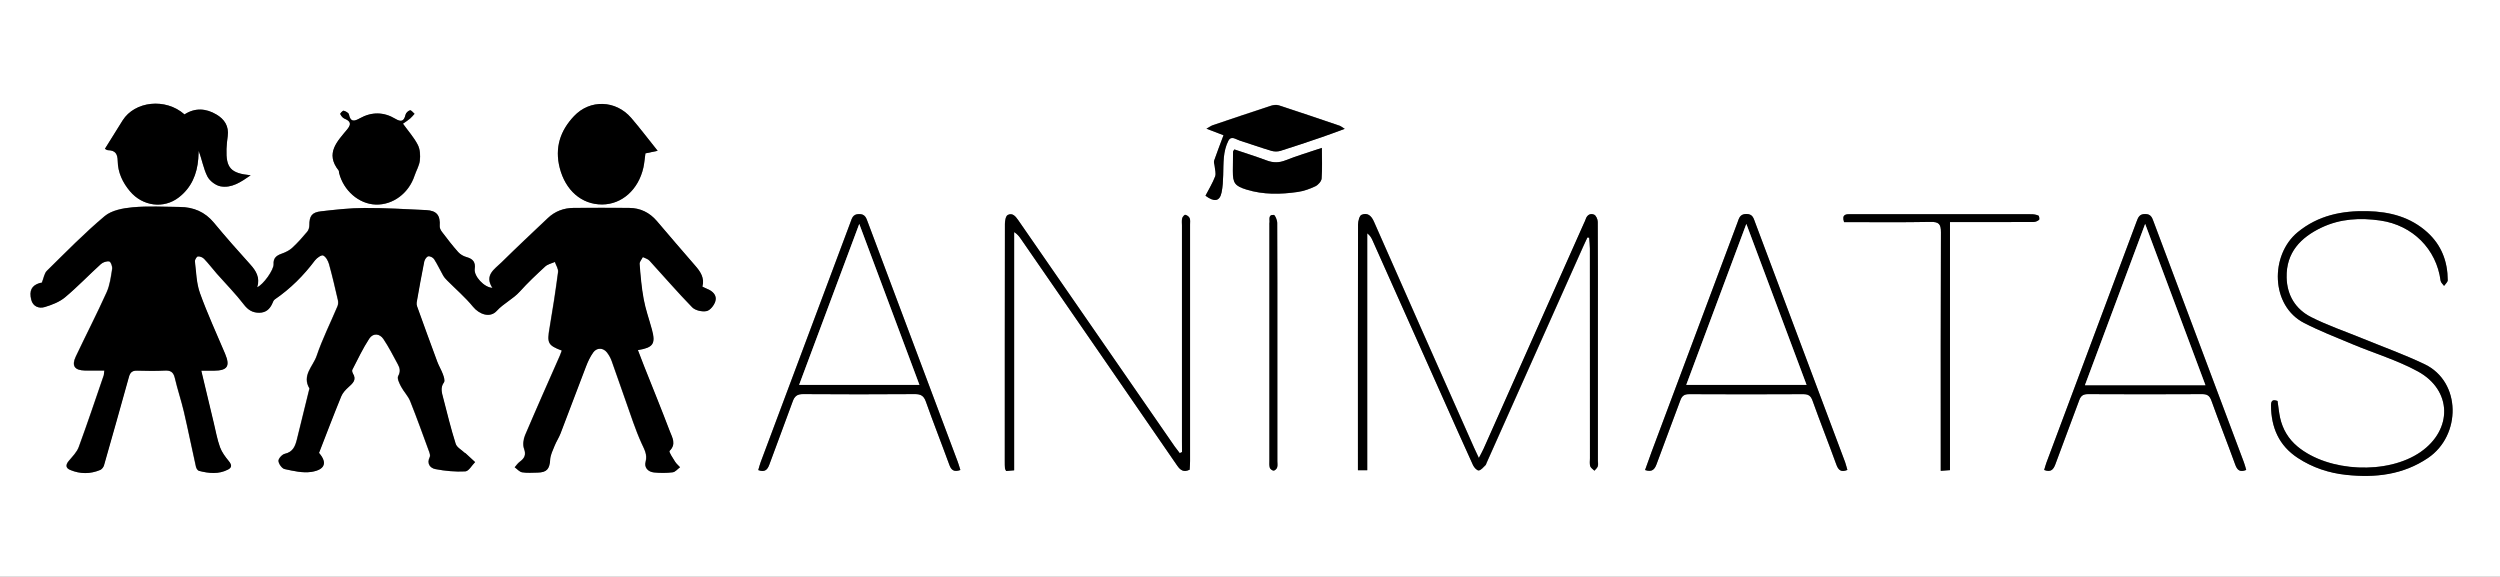 <?xml version="1.0" encoding="utf-8"?>
<!-- Generator: Adobe Illustrator 25.2.2, SVG Export Plug-In . SVG Version: 6.00 Build 0)  -->
<svg version="1.1" id="Layer_1" xmlns="http://www.w3.org/2000/svg" xmlns:xlink="http://www.w3.org/1999/xlink" x="0px" y="0px"
	 viewBox="0 0 368.4 84.96" style="enable-background:new 0 0 368.4 84.96;" xml:space="preserve">
<rect x="0" y="0" width="368.4" height="84.96" fill="#808080" stroke="none"/>
<style type="text/css">
	.st0{fill:#FFFFFF;}
</style>
<g>
	<g>
		<path class="st0" d="M0,84.96C0,56.67,0,28.34,0,0c122.79,0,245.58,0,368.4,0c0,28.3,0,56.61,0,84.96
			C245.62,84.96,122.81,84.96,0,84.96z M15.38,54.6c-0.06,0.38-0.06,0.53-0.11,0.68c-1.22,3.54-2.4,7.08-3.69,10.59
			c-0.28,0.76-0.94,1.41-1.48,2.06c-0.48,0.58-0.45,1.04,0.23,1.32c1.45,0.6,2.94,0.6,4.4,0c0.24-0.1,0.49-0.41,0.56-0.67
			c1.25-4.36,2.48-8.72,3.69-13.09c0.18-0.64,0.52-0.9,1.2-0.88c1.36,0.04,2.72,0.06,4.08-0.01c0.87-0.04,1.28,0.25,1.48,1.11
			c0.38,1.66,0.94,3.28,1.33,4.95c0.63,2.7,1.18,5.42,1.78,8.12c0.05,0.23,0.25,0.55,0.44,0.6c1.44,0.37,2.9,0.54,4.28-0.19
			c0.62-0.32,0.54-0.73,0.11-1.25c-0.51-0.62-1.02-1.3-1.29-2.04c-0.41-1.16-0.63-2.38-0.92-3.58c-0.6-2.5-1.2-5.01-1.84-7.7
			c0.73,0,1.28,0,1.83,0c2.03-0.01,2.46-0.65,1.68-2.49c-1.25-2.98-2.62-5.91-3.71-8.95c-0.52-1.45-0.55-3.09-0.74-4.66
			c-0.03-0.24,0.26-0.72,0.44-0.74c0.29-0.04,0.71,0.13,0.92,0.36c0.66,0.69,1.24,1.46,1.87,2.18c1.33,1.51,2.76,2.94,3.98,4.54
			c0.63,0.83,1.3,1.23,2.29,1.22c0.96-0.01,1.54-0.53,1.91-1.37c0.09-0.21,0.19-0.47,0.36-0.59c2.31-1.58,4.24-3.52,5.92-5.75
			c0.28-0.37,0.97-0.84,1.21-0.73c0.41,0.19,0.73,0.79,0.87,1.27c0.49,1.76,0.9,3.54,1.31,5.32c0.06,0.28,0.05,0.63-0.06,0.89
			c-1.03,2.45-2.23,4.83-3.08,7.34c-0.52,1.52-2.2,2.87-1.06,4.77c0.03,0.05-0.03,0.15-0.05,0.23c-0.6,2.43-1.19,4.86-1.79,7.28
			c-0.24,0.99-0.57,1.86-1.78,2.13c-0.39,0.09-0.96,0.71-0.94,1.05c0.03,0.44,0.52,1.12,0.91,1.2c1.3,0.28,2.69,0.61,3.97,0.41
			c2.01-0.32,2.31-1.39,1.09-2.79c1.09-2.8,2.15-5.59,3.28-8.35c0.21-0.51,0.64-0.96,1.06-1.34c0.62-0.57,1.24-1.06,0.66-2.01
			c-0.09-0.15-0.16-0.42-0.09-0.56c0.8-1.54,1.54-3.13,2.49-4.58c0.56-0.85,1.52-0.79,2.1,0.06c0.79,1.17,1.43,2.45,2.11,3.7
			c0.31,0.56,0.44,1.08,0.06,1.76c-0.19,0.34,0.18,1.07,0.43,1.55c0.39,0.74,1.03,1.37,1.34,2.14c1,2.5,1.91,5.05,2.84,7.58
			c0.07,0.2,0.13,0.49,0.04,0.67c-0.48,0.96,0.07,1.62,0.82,1.76c1.45,0.28,2.96,0.42,4.42,0.34c0.5-0.03,0.96-0.89,1.44-1.37
			c-0.47-0.44-0.95-0.88-1.42-1.31c-0.03-0.03-0.08-0.02-0.11-0.05c-0.46-0.44-1.17-0.8-1.33-1.33c-0.71-2.24-1.26-4.52-1.85-6.79
			c-0.19-0.75-0.44-1.49,0.12-2.27c0.18-0.24-0.02-0.83-0.16-1.21c-0.23-0.62-0.59-1.2-0.82-1.82c-1.01-2.72-1.99-5.44-2.98-8.17
			c-0.06-0.18-0.09-0.39-0.06-0.58c0.36-2,0.71-4,1.11-5.99c0.06-0.31,0.33-0.73,0.58-0.8c0.25-0.07,0.72,0.17,0.88,0.41
			c0.5,0.78,0.89,1.63,1.35,2.44c0.15,0.26,0.36,0.5,0.58,0.71c1.27,1.28,2.67,2.47,3.8,3.86c0.93,1.14,2.51,1.71,3.49,0.63
			c1.02-1.12,2.4-1.75,3.41-2.86c1.18-1.3,2.46-2.51,3.75-3.7c0.37-0.34,0.94-0.45,1.42-0.66c0.17,0.5,0.53,1.02,0.47,1.49
			c-0.36,2.75-0.78,5.49-1.25,8.22c-0.39,2.24-0.25,2.56,1.8,3.35c-0.1,0.25-0.18,0.51-0.29,0.76c-1.71,3.9-3.45,7.79-5.12,11.71
			c-0.25,0.6-0.36,1.43-0.15,2c0.34,0.93,0.04,1.42-0.64,1.92c-0.29,0.21-0.5,0.53-0.74,0.81c0.37,0.26,0.71,0.67,1.1,0.74
			c0.74,0.12,1.51,0.05,2.27,0.04c1.36-0.02,1.77-0.54,1.85-1.9c0.04-0.69,0.38-1.38,0.65-2.04c0.25-0.63,0.64-1.2,0.88-1.83
			c1.26-3.27,2.47-6.56,3.74-9.83c0.28-0.74,0.62-1.48,1.08-2.11c0.53-0.74,1.47-0.7,2.03,0.01c0.29,0.37,0.53,0.81,0.69,1.25
			c0.7,1.95,1.36,3.91,2.06,5.86c0.75,2.1,1.42,4.23,2.34,6.26c0.42,0.92,0.9,1.65,0.6,2.75c-0.22,0.84,0.36,1.48,1.23,1.56
			c0.91,0.09,1.85,0.1,2.75-0.02c0.39-0.05,0.73-0.49,1.09-0.75c-0.25-0.27-0.55-0.5-0.73-0.81c-0.33-0.53-0.95-1.47-0.82-1.59
			c1.03-1,0.39-1.97,0.05-2.88c-1.23-3.24-2.54-6.45-3.82-9.67c-0.3-0.76-0.59-1.52-0.89-2.31c2.26-0.37,2.63-0.94,2.07-3.01
			c-0.4-1.5-0.93-2.97-1.22-4.5c-0.32-1.71-0.46-3.46-0.6-5.19c-0.03-0.32,0.31-0.67,0.48-1.01c0.33,0.17,0.74,0.27,0.98,0.53
			c2.1,2.29,4.13,4.66,6.3,6.88c0.45,0.46,1.47,0.69,2.12,0.55c0.53-0.11,1.13-0.88,1.29-1.47c0.24-0.87-0.39-1.48-1.22-1.8
			c-0.21-0.08-0.41-0.19-0.7-0.33c0.34-1.3-0.29-2.22-1.09-3.13c-1.9-2.16-3.76-4.35-5.62-6.54c-1.08-1.26-2.44-1.92-4.09-1.93
			c-2.72-0.02-5.44-0.02-8.16,0c-1.45,0.01-2.75,0.5-3.81,1.5c-2.29,2.17-4.59,4.33-6.84,6.54c-1.02,1-2.54,1.88-1.33,3.74
			c-1.24-0.06-2.76-1.75-2.61-2.8c0.14-0.99-0.26-1.47-1.19-1.73c-0.46-0.13-0.94-0.4-1.25-0.75c-0.85-0.95-1.62-1.97-2.4-2.99
			c-0.17-0.23-0.34-0.56-0.32-0.83c0.11-1.57-0.42-2.28-2-2.36c-3.02-0.15-6.05-0.32-9.07-0.31c-2.14,0.01-4.28,0.25-6.4,0.49
			c-1.37,0.16-1.73,0.71-1.73,2.07c0,0.31-0.11,0.7-0.31,0.93c-0.69,0.82-1.41,1.64-2.2,2.37c-0.44,0.4-1.02,0.68-1.58,0.88
			c-0.77,0.27-1.23,0.65-1.18,1.54c0.05,0.82-1.51,3.03-2.42,3.4c0.44-1.4-0.15-2.4-1.03-3.37c-1.82-2.01-3.62-4.05-5.35-6.14
			c-1.33-1.6-3.01-2.31-5.03-2.32c-2.32-0.02-4.65-0.16-6.95,0.05c-1.42,0.13-3.09,0.44-4.11,1.3c-2.99,2.51-5.73,5.32-8.52,8.06
			c-0.38,0.37-0.46,1.05-0.74,1.75c0.04-0.01-0.16,0-0.35,0.06c-1.14,0.36-1.55,1.11-1.21,2.46c0.25,0.99,1.14,1.32,1.97,1.07
			c1.06-0.32,2.18-0.75,3.02-1.45c1.84-1.53,3.49-3.28,5.27-4.89c0.3-0.27,0.87-0.47,1.24-0.38c0.22,0.05,0.47,0.74,0.42,1.1
			c-0.19,1.16-0.34,2.38-0.81,3.44c-1.44,3.19-3.05,6.31-4.55,9.48c-0.64,1.35-0.18,2.02,1.33,2.05
			C13.41,54.62,14.33,54.6,15.38,54.6z M233.92,34.99c0.09,0.01,0.19,0.03,0.28,0.04c0.04,0.53,0.1,1.06,0.1,1.59
			c0.01,10.3,0,20.59,0.01,30.89c0,0.4-0.07,0.82,0.04,1.19c0.08,0.26,0.4,0.45,0.62,0.67c0.17-0.21,0.41-0.4,0.49-0.64
			c0.09-0.25,0.02-0.55,0.02-0.83c0-6.58,0-13.17,0-19.75c0-5.15,0.01-10.3-0.02-15.44c0-0.37-0.25-0.95-0.54-1.07
			c-0.58-0.25-1.06,0.08-1.26,0.73c-0.06,0.19-0.16,0.37-0.24,0.55c-4.92,11.07-9.85,22.13-14.77,33.19
			c-0.18,0.41-0.41,0.8-0.71,1.39c-0.31-0.66-0.52-1.08-0.71-1.52c-4.93-11.11-9.87-22.21-14.76-33.33
			c-0.4-0.91-0.98-1.33-1.81-0.99c-0.32,0.13-0.52,0.94-0.52,1.44c-0.03,11.61-0.02,23.23-0.02,34.84c0,0.43,0,0.86,0,1.36
			c0.48,0,0.84,0,1.37,0c0-11.7,0-23.3,0-34.91c0.41,0.3,0.6,0.64,0.76,0.99c3.45,7.71,6.89,15.43,10.33,23.14
			c1.49,3.35,2.98,6.7,4.5,10.03c0.15,0.34,0.59,0.81,0.84,0.78c0.36-0.04,0.68-0.49,1-0.78c0.08-0.07,0.1-0.22,0.15-0.32
			c4.74-10.62,9.48-21.25,14.23-31.87C233.49,35.9,233.71,35.45,233.92,34.99z M15.46,21.93c0.15,0.07,0.29,0.2,0.43,0.2
			c1.06,0.03,1.43,0.48,1.45,1.61c0.03,1.66,0.72,3.16,1.81,4.45c1.87,2.21,4.97,2.62,7.19,0.9c1.85-1.43,2.69-3.41,2.87-5.7
			c0.03-0.38,0.04-0.77,0.06-1.15c0.5,1.28,0.7,2.61,1.28,3.75c0.34,0.67,1.22,1.34,1.95,1.47c1.63,0.29,2.97-0.62,4.43-1.63
			c-2.95-0.28-3.65-1.09-3.56-3.88c0.02-0.64,0.09-1.27,0.18-1.9c0.19-1.46-0.48-2.48-1.67-3.18c-1.56-0.92-3.16-1.01-4.7-0.01
			c-2.8-2.48-7.34-1.94-9.12,0.89C17.22,19.12,16.36,20.48,15.46,21.93z M174.18,66.62c-0.12,0.05-0.23,0.1-0.35,0.14
			c-0.25-0.33-0.51-0.65-0.75-0.99c-7.7-11.12-15.39-22.24-23.07-33.37c-0.4-0.58-0.86-1.09-1.53-0.73
			c-0.29,0.16-0.41,0.86-0.41,1.31c-0.02,11.69-0.02,23.38-0.02,35.07c0,0.32,0,0.64,0.03,0.96c0.01,0.11,0.09,0.21,0.17,0.38
			c0.33-0.03,0.67-0.05,1.18-0.1c0-11.75,0-23.43,0-35.11c0.5,0.31,0.76,0.66,1,1.02c7.68,11.13,15.37,22.26,23.03,33.4
			c0.48,0.69,0.95,1.01,1.83,0.6c0.02-0.42,0.06-0.85,0.06-1.29c0-11.61,0-23.22,0-34.83c0-0.32,0.06-0.67-0.06-0.95
			c-0.1-0.22-0.4-0.44-0.64-0.49c-0.12-0.02-0.41,0.31-0.46,0.52c-0.08,0.34-0.03,0.71-0.03,1.07c0,10.61,0,21.23,0,31.84
			C174.18,65.6,174.18,66.11,174.18,66.62z M96.91,22.22c-1.32-1.65-2.56-3.29-3.9-4.85c-2.27-2.63-6.06-2.76-8.42-0.26
			c-2.02,2.14-2.87,4.65-2.11,7.63c0.85,3.3,3.21,5.4,6.25,5.39c2.91-0.01,5.35-2.18,6.08-5.44c0.15-0.69,0.2-1.4,0.3-2.09
			C95.77,22.47,96.37,22.34,96.91,22.22z M335.62,59.09c-0.61-0.23-0.97-0.14-0.97,0.64c0.02,3.24,1.15,5.91,3.94,7.74
			c2.18,1.43,4.59,2.23,7.16,2.5c4.26,0.45,8.34,0,12.03-2.49c4.91-3.31,4.93-11.22-0.5-13.82c-2.97-1.42-6.09-2.54-9.15-3.79
			c-2.54-1.04-5.16-1.93-7.59-3.16c-2.27-1.15-3.53-3.19-3.59-5.82c-0.08-3.7,2.09-5.91,5.15-7.37c2.74-1.3,5.68-1.46,8.67-1.03
			c4.74,0.69,8.26,4.2,8.87,8.87c0.04,0.27,0.33,0.51,0.51,0.76c0.19-0.28,0.54-0.56,0.54-0.84c-0.01-2.76-0.92-5.15-2.99-7.04
			c-2.5-2.27-5.53-3.06-8.82-3.13c-3.77-0.09-7.28,0.62-10.3,3.1c-4.08,3.36-4.01,10.82,0.94,13.37c2.29,1.18,4.71,2.12,7.1,3.12
			c3.23,1.35,6.63,2.37,9.68,4.03c5.06,2.77,5.13,8.57,0.39,11.87c-4.85,3.37-13.58,2.98-18.14-0.81c-1.34-1.11-2.18-2.53-2.56-4.22
			C335.82,60.77,335.75,59.94,335.62,59.09z M141.52,69.26c-0.14-0.43-0.24-0.81-0.38-1.18c-4.42-11.78-8.84-23.55-13.26-35.33
			c-0.24-0.64-0.39-1.24-1.33-1.22c-0.89,0.02-1.02,0.62-1.23,1.21c-4.41,11.78-8.82,23.56-13.23,35.34
			c-0.14,0.39-0.24,0.79-0.36,1.18c0.96,0.34,1.35-0.04,1.63-0.81c1.13-3.1,2.32-6.19,3.44-9.3c0.28-0.79,0.67-1.09,1.55-1.09
			c5.47,0.04,10.95,0.04,16.43,0c0.89-0.01,1.34,0.23,1.65,1.11c1.1,3.11,2.32,6.19,3.45,9.29
			C140.17,69.26,140.56,69.6,141.52,69.26z M272.23,69.25c-0.12-0.38-0.21-0.76-0.34-1.13c-4.42-11.78-8.84-23.55-13.26-35.33
			c-0.23-0.62-0.35-1.26-1.31-1.25c-0.96,0.01-1.07,0.67-1.3,1.28c-4.22,11.26-8.43,22.52-12.65,33.78
			c-0.33,0.88-0.63,1.77-0.96,2.67c1.03,0.35,1.41-0.09,1.7-0.88c1.15-3.14,2.36-6.26,3.5-9.4c0.24-0.67,0.59-0.9,1.31-0.9
			c5.59,0.03,11.19,0.03,16.79,0c0.75,0,1.12,0.22,1.38,0.96c1.13,3.15,2.36,6.25,3.5,9.4C270.9,69.28,271.3,69.63,272.23,69.25z
			 M331,69.25c-0.11-0.38-0.2-0.76-0.34-1.13c-4.43-11.81-8.87-23.63-13.3-35.44c-0.23-0.62-0.39-1.15-1.26-1.15
			c-0.88,0-1.04,0.56-1.27,1.16c-4.42,11.82-8.84,23.64-13.26,35.46c-0.13,0.36-0.23,0.73-0.34,1.1c1,0.38,1.37-0.08,1.66-0.87
			c1.15-3.14,2.36-6.26,3.5-9.4c0.24-0.66,0.58-0.91,1.3-0.91c5.59,0.03,11.19,0.03,16.79,0c0.75,0,1.12,0.21,1.39,0.95
			c1.13,3.15,2.37,6.25,3.5,9.4C329.67,69.27,330.06,69.63,331,69.25z M59.38,18.23c0.39-0.27,0.75-0.5,1.07-0.76
			c0.24-0.2,0.43-0.46,0.65-0.69c-0.22-0.19-0.5-0.56-0.66-0.52c-0.26,0.07-0.6,0.38-0.66,0.64c-0.23,0.99-0.65,1.13-1.51,0.61
			c-1.71-1.02-3.5-1.03-5.23-0.07c-0.85,0.47-1.38,0.56-1.61-0.58c-0.05-0.24-0.48-0.46-0.77-0.54c-0.13-0.03-0.54,0.41-0.51,0.48
			c0.13,0.27,0.35,0.57,0.61,0.68c0.86,0.37,1.1,0.75,0.43,1.58c-1.46,1.78-3.29,3.53-1.28,6.06c0.07,0.08,0.04,0.23,0.07,0.35
			c0.64,2.62,2.92,4.6,5.39,4.68c2.54,0.08,4.87-1.66,5.73-4.25c0.25-0.75,0.69-1.46,0.78-2.23c0.09-0.76,0.04-1.66-0.3-2.32
			C61.01,20.26,60.17,19.32,59.38,18.23z M177.64,28.84c1.25,0.94,2.09,0.88,2.37-0.49c0.35-1.68,0.18-3.46,0.34-5.19
			c0.08-0.83,0.28-1.69,0.66-2.43c0.42-0.81,1.12-0.2,1.68-0.03c1.56,0.49,3.09,1.04,4.66,1.51c0.42,0.12,0.94,0.13,1.35,0
			c2.01-0.63,4.01-1.31,6.01-1.99c1.09-0.37,2.17-0.78,3.45-1.25c-0.42-0.26-0.58-0.4-0.76-0.46c-2.98-1.01-5.96-2.03-8.95-3
			c-0.34-0.11-0.78-0.06-1.13,0.05c-2.88,0.94-5.75,1.91-8.61,2.88c-0.26,0.09-0.49,0.27-0.93,0.51c1.02,0.39,1.79,0.69,2.52,0.96
			c-0.48,1.28-0.96,2.51-1.39,3.76c-0.08,0.23,0.06,0.52,0.08,0.79c0.04,0.52,0.23,1.09,0.07,1.53
			C178.7,26.97,178.15,27.85,177.64,28.84z M271.74,32.73c4.28,0,8.51,0.05,12.74-0.03c1.22-0.02,1.54,0.33,1.53,1.53
			c-0.05,11.21-0.03,22.42-0.03,33.63c0,0.47,0,0.94,0,1.52c0.52-0.04,0.88-0.06,1.36-0.1c0-12.23,0-24.34,0-36.56
			c1.36,0,2.59,0,3.82,0c2.84,0,5.67,0.01,8.51-0.01c0.28,0,0.59-0.14,0.8-0.32c0.09-0.08,0.01-0.57-0.1-0.62
			c-0.31-0.14-0.68-0.2-1.03-0.2c-3.6-0.01-7.19-0.01-10.79-0.01c-5.27,0-10.55,0-15.82,0C272.07,31.56,271.36,31.53,271.74,32.73z
			 M181.9,22.02c-0.12,0.19-0.19,0.25-0.19,0.32c-0.02,0.96-0.03,1.91-0.03,2.87c0,1.77,0.3,2.2,2,2.73
			c2.49,0.77,5.04,0.72,7.58,0.35c0.89-0.13,1.78-0.45,2.59-0.84c0.41-0.2,0.88-0.73,0.91-1.14c0.11-1.45,0.04-2.92,0.04-4.51
			c-1.9,0.64-3.66,1.16-5.35,1.83c-0.96,0.38-1.81,0.38-2.76,0.03C185.1,23.06,183.48,22.55,181.9,22.02z M188.23,50.57
			c0-5.91,0.01-11.81-0.02-17.72c0-0.41-0.31-1.17-0.51-1.18c-0.9-0.05-0.54,0.74-0.64,1.23c-0.02,0.08,0,0.16,0,0.24
			c0,11.57,0,23.14,0,34.72c0,0.36-0.04,0.74,0.06,1.07c0.06,0.19,0.37,0.42,0.57,0.42c0.18,0,0.45-0.27,0.51-0.47
			c0.09-0.29,0.03-0.63,0.03-0.95C188.23,62.14,188.23,56.35,188.23,50.57z"/>
		<path d="M15.38,54.6c-1.05,0-1.96,0.02-2.87,0c-1.51-0.03-1.97-0.7-1.33-2.05c1.5-3.17,3.11-6.29,4.55-9.48
			c0.48-1.06,0.63-2.27,0.81-3.44c0.06-0.36-0.19-1.05-0.42-1.1c-0.37-0.08-0.94,0.11-1.24,0.38c-1.78,1.61-3.43,3.35-5.27,4.89
			c-0.83,0.7-1.95,1.13-3.02,1.45c-0.84,0.25-1.72-0.08-1.97-1.07c-0.34-1.35,0.07-2.1,1.21-2.46c0.18-0.06,0.39-0.06,0.35-0.06
			c0.28-0.7,0.36-1.37,0.74-1.75c2.79-2.74,5.53-5.55,8.52-8.06c1.03-0.86,2.7-1.17,4.11-1.3c2.3-0.21,4.63-0.07,6.95-0.05
			c2.02,0.02,3.71,0.72,5.03,2.32c1.73,2.09,3.53,4.13,5.35,6.14c0.88,0.97,1.47,1.97,1.03,3.37c0.9-0.37,2.47-2.58,2.42-3.4
			c-0.06-0.89,0.41-1.27,1.18-1.54c0.57-0.2,1.15-0.48,1.58-0.88c0.79-0.72,1.51-1.54,2.2-2.37c0.2-0.23,0.31-0.62,0.31-0.93
			c-0.01-1.36,0.35-1.92,1.73-2.07c2.13-0.24,4.27-0.49,6.4-0.49c3.02-0.01,6.05,0.17,9.07,0.31c1.58,0.08,2.11,0.78,2,2.36
			c-0.02,0.27,0.15,0.6,0.32,0.83c0.77,1.02,1.55,2.03,2.4,2.99c0.31,0.35,0.79,0.63,1.25,0.75c0.93,0.26,1.33,0.74,1.19,1.73
			c-0.15,1.05,1.37,2.75,2.61,2.8c-1.21-1.87,0.31-2.74,1.33-3.74c2.24-2.22,4.55-4.37,6.84-6.54c1.06-1.01,2.35-1.49,3.81-1.5
			c2.72-0.02,5.44-0.02,8.16,0c1.65,0.01,3.01,0.67,4.09,1.93c1.87,2.18,3.73,4.38,5.62,6.54c0.8,0.91,1.44,1.83,1.09,3.13
			c0.29,0.13,0.49,0.24,0.7,0.33c0.83,0.33,1.46,0.94,1.22,1.8c-0.16,0.59-0.77,1.36-1.29,1.47c-0.65,0.14-1.67-0.09-2.12-0.55
			c-2.17-2.22-4.2-4.59-6.3-6.88c-0.24-0.26-0.65-0.36-0.98-0.53c-0.17,0.34-0.5,0.69-0.48,1.01c0.14,1.74,0.28,3.48,0.6,5.19
			c0.28,1.52,0.81,3,1.22,4.5c0.56,2.08,0.19,2.64-2.07,3.01c0.3,0.79,0.59,1.55,0.89,2.31c1.28,3.22,2.59,6.43,3.82,9.67
			c0.35,0.91,0.98,1.88-0.05,2.88c-0.13,0.13,0.49,1.07,0.82,1.59c0.19,0.3,0.49,0.54,0.73,0.81c-0.36,0.26-0.7,0.71-1.09,0.75
			c-0.91,0.11-1.84,0.11-2.75,0.02c-0.87-0.09-1.46-0.73-1.23-1.56c0.29-1.09-0.19-1.83-0.6-2.75c-0.92-2.02-1.59-4.16-2.34-6.26
			c-0.7-1.95-1.35-3.91-2.06-5.86c-0.16-0.44-0.4-0.88-0.69-1.25c-0.55-0.72-1.5-0.75-2.03-0.01c-0.46,0.64-0.8,1.38-1.08,2.11
			c-1.26,3.27-2.48,6.56-3.74,9.83c-0.24,0.63-0.63,1.2-0.88,1.83c-0.27,0.66-0.61,1.35-0.65,2.04c-0.08,1.36-0.49,1.88-1.85,1.9
			c-0.76,0.01-1.53,0.08-2.27-0.04c-0.4-0.06-0.74-0.48-1.1-0.74c0.24-0.27,0.45-0.59,0.74-0.81c0.68-0.5,0.98-0.99,0.64-1.92
			c-0.21-0.58-0.1-1.41,0.15-2c1.66-3.92,3.4-7.81,5.12-11.71c0.11-0.25,0.2-0.51,0.29-0.76c-2.06-0.78-2.19-1.11-1.8-3.35
			c0.47-2.73,0.89-5.47,1.25-8.22c0.06-0.47-0.3-0.99-0.47-1.49c-0.48,0.21-1.05,0.33-1.42,0.66c-1.3,1.19-2.58,2.4-3.75,3.7
			c-1.01,1.12-2.39,1.74-3.41,2.86c-0.98,1.07-2.56,0.51-3.49-0.63c-1.14-1.39-2.53-2.58-3.8-3.86c-0.21-0.22-0.43-0.45-0.58-0.71
			c-0.46-0.81-0.85-1.66-1.35-2.44c-0.16-0.24-0.63-0.48-0.88-0.41c-0.25,0.07-0.52,0.49-0.58,0.8c-0.4,1.99-0.76,3.99-1.11,5.99
			c-0.03,0.18-0.01,0.4,0.06,0.58c0.98,2.73,1.97,5.45,2.98,8.17c0.23,0.62,0.59,1.2,0.82,1.82c0.14,0.39,0.34,0.97,0.16,1.21
			c-0.56,0.77-0.32,1.51-0.12,2.27c0.59,2.27,1.14,4.56,1.85,6.79c0.17,0.53,0.87,0.89,1.33,1.33c0.03,0.03,0.08,0.02,0.11,0.05
			c0.48,0.44,0.95,0.88,1.42,1.31c-0.48,0.48-0.94,1.34-1.44,1.37c-1.47,0.08-2.98-0.06-4.42-0.34c-0.74-0.15-1.3-0.8-0.82-1.76
			c0.09-0.17,0.03-0.46-0.04-0.67c-0.93-2.53-1.84-5.08-2.84-7.58c-0.31-0.77-0.95-1.4-1.34-2.14c-0.25-0.48-0.62-1.21-0.43-1.55
			c0.38-0.69,0.25-1.2-0.06-1.76c-0.68-1.25-1.32-2.52-2.11-3.7c-0.58-0.85-1.54-0.91-2.1-0.06c-0.95,1.45-1.69,3.04-2.49,4.58
			c-0.07,0.14,0,0.4,0.09,0.56c0.58,0.94-0.04,1.44-0.66,2.01c-0.42,0.38-0.85,0.83-1.06,1.34c-1.13,2.76-2.19,5.55-3.28,8.35
			c1.22,1.4,0.93,2.46-1.09,2.79c-1.27,0.21-2.67-0.13-3.97-0.41c-0.4-0.08-0.88-0.77-0.91-1.2c-0.02-0.34,0.54-0.97,0.94-1.05
			c1.21-0.27,1.53-1.14,1.78-2.13c0.6-2.43,1.19-4.85,1.79-7.28c0.02-0.08,0.08-0.18,0.05-0.23c-1.14-1.91,0.54-3.25,1.06-4.77
			c0.85-2.51,2.05-4.89,3.08-7.34c0.11-0.26,0.12-0.61,0.06-0.89c-0.41-1.78-0.82-3.56-1.31-5.32c-0.14-0.49-0.46-1.08-0.87-1.27
			c-0.24-0.12-0.93,0.36-1.21,0.73c-1.67,2.23-3.61,4.17-5.92,5.75c-0.18,0.12-0.27,0.38-0.36,0.59c-0.37,0.84-0.95,1.36-1.91,1.37
			c-0.99,0.01-1.65-0.39-2.29-1.22c-1.22-1.59-2.65-3.03-3.98-4.54c-0.63-0.72-1.21-1.49-1.87-2.18c-0.21-0.22-0.63-0.39-0.92-0.36
			c-0.18,0.02-0.47,0.5-0.44,0.74c0.19,1.56,0.22,3.2,0.74,4.66c1.09,3.03,2.45,5.97,3.71,8.95c0.77,1.84,0.35,2.48-1.68,2.49
			c-0.55,0-1.1,0-1.83,0c0.64,2.69,1.24,5.2,1.84,7.7c0.29,1.2,0.5,2.43,0.92,3.58c0.27,0.74,0.78,1.42,1.29,2.04
			c0.43,0.53,0.5,0.93-0.11,1.25c-1.39,0.72-2.84,0.56-4.28,0.19c-0.19-0.05-0.39-0.37-0.44-0.6c-0.61-2.7-1.15-5.42-1.78-8.12
			c-0.39-1.66-0.94-3.28-1.33-4.95c-0.2-0.87-0.61-1.16-1.48-1.11c-1.36,0.07-2.72,0.05-4.08,0.01c-0.68-0.02-1.02,0.24-1.2,0.88
			c-1.22,4.37-2.44,8.73-3.69,13.09c-0.08,0.26-0.32,0.57-0.56,0.67c-1.46,0.61-2.94,0.61-4.4,0c-0.68-0.28-0.71-0.74-0.23-1.32
			c0.54-0.65,1.2-1.29,1.48-2.06c1.29-3.51,2.48-7.06,3.69-10.59C15.32,55.14,15.32,54.98,15.38,54.6z"/>
		<path d="M233.92,34.99c-0.21,0.45-0.44,0.91-0.64,1.36c-4.74,10.62-9.49,21.24-14.23,31.87c-0.05,0.11-0.07,0.25-0.15,0.32
			c-0.32,0.29-0.64,0.74-1,0.78c-0.25,0.03-0.69-0.44-0.84-0.78c-1.52-3.33-3.01-6.69-4.5-10.03c-3.44-7.71-6.88-15.43-10.33-23.14
			c-0.16-0.35-0.35-0.69-0.76-0.99c0,11.61,0,23.21,0,34.91c-0.52,0-0.89,0-1.37,0c0-0.5,0-0.93,0-1.36
			c0-11.61-0.01-23.23,0.02-34.84c0-0.5,0.2-1.31,0.52-1.44c0.83-0.34,1.41,0.08,1.81,0.99c4.89,11.12,9.83,22.23,14.76,33.33
			c0.19,0.43,0.4,0.86,0.71,1.52c0.3-0.59,0.53-0.98,0.71-1.39c4.93-11.06,9.85-22.13,14.77-33.19c0.08-0.18,0.18-0.36,0.24-0.55
			c0.19-0.65,0.67-0.98,1.26-0.73c0.29,0.12,0.54,0.7,0.54,1.07c0.04,5.15,0.02,10.3,0.02,15.44c0,6.58,0,13.17,0,19.75
			c0,0.28,0.06,0.58-0.02,0.83c-0.08,0.24-0.32,0.43-0.49,0.64c-0.21-0.22-0.54-0.41-0.62-0.67c-0.11-0.37-0.04-0.79-0.04-1.19
			c0-10.3,0-20.59-0.01-30.89c0-0.53-0.07-1.06-0.1-1.59C234.11,35.02,234.02,35.01,233.92,34.99z"/>
		<path d="M15.46,21.93c0.9-1.45,1.76-2.81,2.61-4.18c1.78-2.84,6.31-3.37,9.12-0.89c1.54-1,3.15-0.91,4.7,0.01
			c1.19,0.7,1.86,1.72,1.67,3.18c-0.08,0.63-0.16,1.27-0.18,1.9c-0.09,2.79,0.61,3.59,3.56,3.88c-1.46,1.01-2.8,1.92-4.43,1.63
			c-0.73-0.13-1.61-0.8-1.95-1.47c-0.58-1.14-0.78-2.46-1.28-3.75c-0.02,0.38-0.03,0.77-0.06,1.15c-0.18,2.29-1.02,4.27-2.87,5.7
			c-2.22,1.72-5.33,1.31-7.19-0.9c-1.09-1.29-1.79-2.79-1.81-4.45c-0.02-1.13-0.39-1.58-1.45-1.61C15.75,22.13,15.61,22,15.46,21.93
			z"/>
		<path d="M174.18,66.62c0-0.51,0-1.02,0-1.53c0-10.61,0-21.23,0-31.84c0-0.36-0.05-0.73,0.03-1.07c0.05-0.21,0.34-0.55,0.46-0.52
			c0.25,0.05,0.55,0.26,0.64,0.49c0.12,0.27,0.06,0.63,0.06,0.95c0,11.61,0,23.22,0,34.83c0,0.43-0.04,0.86-0.06,1.29
			c-0.88,0.41-1.35,0.09-1.83-0.6c-7.66-11.14-15.35-22.27-23.03-33.4c-0.25-0.36-0.51-0.71-1-1.02c0,11.68,0,23.35,0,35.11
			c-0.51,0.04-0.85,0.07-1.18,0.1c-0.08-0.17-0.16-0.28-0.17-0.38c-0.03-0.32-0.03-0.64-0.03-0.96c0-11.69-0.01-23.38,0.02-35.07
			c0-0.45,0.12-1.15,0.41-1.31c0.67-0.36,1.13,0.15,1.53,0.73c7.68,11.13,15.38,22.25,23.07,33.37c0.24,0.34,0.5,0.66,0.75,0.99
			C173.95,66.72,174.06,66.67,174.18,66.62z"/>
		<path d="M96.91,22.22c-0.54,0.11-1.14,0.24-1.8,0.38c-0.1,0.69-0.15,1.4-0.3,2.09c-0.73,3.26-3.17,5.43-6.08,5.44
			c-3.04,0.01-5.41-2.09-6.25-5.39c-0.76-2.98,0.08-5.49,2.11-7.63c2.36-2.5,6.15-2.36,8.42,0.26
			C94.35,18.93,95.58,20.57,96.91,22.22z"/>
		<path d="M335.62,59.09c0.13,0.85,0.2,1.68,0.38,2.49c0.38,1.68,1.22,3.1,2.56,4.22c4.56,3.79,13.29,4.18,18.14,0.81
			c4.74-3.29,4.66-9.1-0.39-11.87c-3.05-1.67-6.46-2.68-9.68-4.03c-2.39-1-4.81-1.94-7.1-3.12c-4.95-2.55-5.02-10.01-0.94-13.37
			c3.02-2.48,6.53-3.19,10.3-3.1c3.28,0.08,6.32,0.86,8.82,3.13c2.07,1.89,2.98,4.28,2.99,7.04c0,0.28-0.35,0.56-0.54,0.84
			c-0.18-0.25-0.47-0.49-0.51-0.76c-0.61-4.67-4.12-8.18-8.87-8.87c-2.99-0.44-5.93-0.27-8.67,1.03c-3.06,1.45-5.24,3.67-5.15,7.37
			c0.06,2.62,1.32,4.66,3.59,5.82c2.44,1.24,5.06,2.12,7.59,3.16c3.05,1.25,6.17,2.37,9.15,3.79c5.43,2.6,5.41,10.5,0.5,13.82
			c-3.69,2.49-7.77,2.94-12.03,2.49c-2.57-0.27-4.98-1.07-7.16-2.5c-2.79-1.83-3.92-4.5-3.94-7.74
			C334.65,58.95,335.01,58.86,335.62,59.09z"/>
		<path d="M141.52,69.26c-0.96,0.34-1.35,0-1.63-0.78c-1.13-3.11-2.35-6.18-3.45-9.29c-0.31-0.87-0.75-1.12-1.65-1.11
			c-5.47,0.04-10.95,0.04-16.43,0c-0.88-0.01-1.27,0.3-1.55,1.09c-1.12,3.11-2.31,6.19-3.44,9.3c-0.28,0.77-0.67,1.15-1.63,0.81
			c0.12-0.39,0.21-0.79,0.36-1.18c4.41-11.78,8.81-23.56,13.23-35.34c0.22-0.58,0.34-1.18,1.23-1.21c0.94-0.02,1.09,0.58,1.33,1.22
			c4.42,11.78,8.84,23.55,13.26,35.33C141.28,68.45,141.38,68.83,141.52,69.26z M126.62,33c-3.03,8.11-5.92,15.87-8.85,23.71
			c5.99,0,11.77,0,17.72,0C132.53,48.81,129.63,41.05,126.62,33z"/>
		<path d="M272.23,69.25c-0.93,0.38-1.33,0.03-1.63-0.81c-1.14-3.14-2.37-6.25-3.5-9.4c-0.26-0.74-0.63-0.96-1.38-0.96
			c-5.59,0.03-11.19,0.03-16.79,0c-0.72,0-1.06,0.23-1.31,0.9c-1.15,3.14-2.36,6.26-3.5,9.4c-0.29,0.79-0.67,1.23-1.7,0.88
			c0.32-0.9,0.63-1.79,0.96-2.67c4.21-11.26,8.43-22.52,12.65-33.78c0.23-0.62,0.34-1.27,1.3-1.28c0.96-0.01,1.07,0.63,1.31,1.25
			c4.42,11.78,8.84,23.55,13.26,35.33C272.03,68.49,272.12,68.87,272.23,69.25z M257.34,33c-3.03,8.1-5.92,15.87-8.85,23.71
			c5.98,0,11.77,0,17.72,0C263.25,48.81,260.36,41.06,257.34,33z"/>
		<path d="M331,69.25c-0.94,0.38-1.33,0.02-1.63-0.82c-1.14-3.14-2.37-6.25-3.5-9.4c-0.27-0.74-0.64-0.96-1.39-0.95
			c-5.6,0.03-11.19,0.03-16.79,0c-0.72,0-1.06,0.24-1.3,0.91c-1.15,3.14-2.36,6.26-3.5,9.4c-0.29,0.79-0.66,1.25-1.66,0.87
			c0.11-0.37,0.21-0.74,0.34-1.1c4.42-11.82,8.84-23.64,13.26-35.46c0.23-0.6,0.39-1.16,1.27-1.16c0.87,0,1.03,0.53,1.26,1.15
			c4.43,11.82,8.87,23.63,13.3,35.44C330.8,68.49,330.89,68.87,331,69.25z M324.99,56.76c-2.95-7.91-5.86-15.69-8.88-23.76
			c-3.02,8.08-5.92,15.86-8.87,23.76C313.24,56.76,319.01,56.76,324.99,56.76z"/>
		<path d="M59.38,18.23c0.79,1.1,1.63,2.03,2.18,3.11c0.34,0.66,0.39,1.56,0.3,2.32c-0.09,0.76-0.53,1.48-0.78,2.23
			c-0.85,2.59-3.19,4.34-5.73,4.25c-2.47-0.08-4.75-2.07-5.39-4.68c-0.03-0.12,0-0.27-0.07-0.35c-2.01-2.53-0.18-4.28,1.28-6.06
			c0.68-0.83,0.43-1.22-0.43-1.58c-0.26-0.11-0.48-0.41-0.61-0.68c-0.03-0.07,0.38-0.51,0.51-0.48c0.29,0.08,0.72,0.31,0.77,0.54
			c0.24,1.15,0.76,1.06,1.61,0.58c1.73-0.97,3.52-0.96,5.23,0.07c0.87,0.52,1.28,0.38,1.51-0.61c0.06-0.26,0.4-0.58,0.66-0.64
			c0.17-0.04,0.44,0.33,0.66,0.52c-0.21,0.23-0.41,0.49-0.65,0.69C60.12,17.73,59.77,17.95,59.38,18.23z"/>
		<path d="M177.64,28.84c0.51-0.99,1.06-1.88,1.42-2.83c0.17-0.44-0.03-1.02-0.07-1.53c-0.02-0.27-0.16-0.56-0.08-0.79
			c0.43-1.25,0.91-2.47,1.39-3.76c-0.73-0.28-1.5-0.57-2.52-0.96c0.44-0.24,0.67-0.42,0.93-0.51c2.87-0.97,5.73-1.94,8.61-2.88
			c0.35-0.11,0.79-0.16,1.13-0.05c2.99,0.97,5.97,1.99,8.95,3c0.18,0.06,0.33,0.2,0.76,0.46c-1.28,0.47-2.36,0.88-3.45,1.25
			c-2,0.68-3.99,1.36-6.01,1.99c-0.41,0.13-0.93,0.13-1.35,0c-1.56-0.46-3.1-1.02-4.66-1.51c-0.56-0.17-1.26-0.78-1.68,0.03
			c-0.38,0.73-0.58,1.6-0.66,2.43c-0.16,1.73,0.01,3.51-0.34,5.19C179.73,29.72,178.89,29.78,177.64,28.84z"/>
		<path d="M271.74,32.73c-0.38-1.2,0.33-1.17,1-1.17c5.27,0,10.55,0,15.82,0c3.6,0,7.19,0,10.79,0.01c0.35,0,0.72,0.06,1.03,0.2
			c0.12,0.05,0.19,0.54,0.1,0.62c-0.21,0.18-0.53,0.32-0.8,0.32c-2.84,0.02-5.67,0.01-8.51,0.01c-1.23,0-2.46,0-3.82,0
			c0,12.22,0,24.32,0,36.56c-0.48,0.03-0.85,0.06-1.36,0.1c0-0.59,0-1.06,0-1.52c0-11.21-0.02-22.42,0.03-33.63
			c0.01-1.21-0.31-1.56-1.53-1.53C280.25,32.78,276.02,32.73,271.74,32.73z"/>
		<path d="M181.9,22.02c1.57,0.53,3.19,1.04,4.78,1.63c0.95,0.35,1.8,0.35,2.76-0.03c1.69-0.67,3.45-1.19,5.35-1.83
			c0,1.59,0.07,3.06-0.04,4.51c-0.03,0.41-0.5,0.94-0.91,1.14c-0.81,0.39-1.7,0.71-2.59,0.84c-2.54,0.37-5.09,0.42-7.58-0.35
			c-1.71-0.53-2.01-0.96-2-2.73c0-0.96,0.02-1.91,0.03-2.87C181.71,22.27,181.78,22.21,181.9,22.02z"/>
		<path d="M188.23,50.57c0,5.79,0,11.57,0,17.36c0,0.32,0.06,0.66-0.03,0.95c-0.06,0.2-0.33,0.46-0.51,0.47
			c-0.2,0-0.51-0.23-0.57-0.42c-0.1-0.33-0.06-0.71-0.06-1.07c0-11.57,0-23.14,0-34.72c0-0.08-0.01-0.16,0-0.24
			c0.1-0.49-0.26-1.28,0.64-1.23c0.2,0.01,0.51,0.77,0.51,1.18C188.24,38.76,188.23,44.66,188.23,50.57z"/>
		<path class="st0" d="M126.62,33c3.01,8.05,5.91,15.81,8.86,23.71c-5.94,0-11.73,0-17.72,0C120.69,48.87,123.59,41.11,126.62,33z"
			/>
		<path class="st0" d="M257.34,33c3.01,8.06,5.91,15.81,8.87,23.71c-5.95,0-11.73,0-17.72,0C251.42,48.87,254.32,41.1,257.34,33z"/>
		<path class="st0" d="M324.99,56.76c-5.98,0-11.75,0-17.75,0c2.95-7.9,5.85-15.68,8.87-23.76
			C319.13,41.07,322.04,48.85,324.99,56.76z"/>
	</g>
</g>
</svg>
